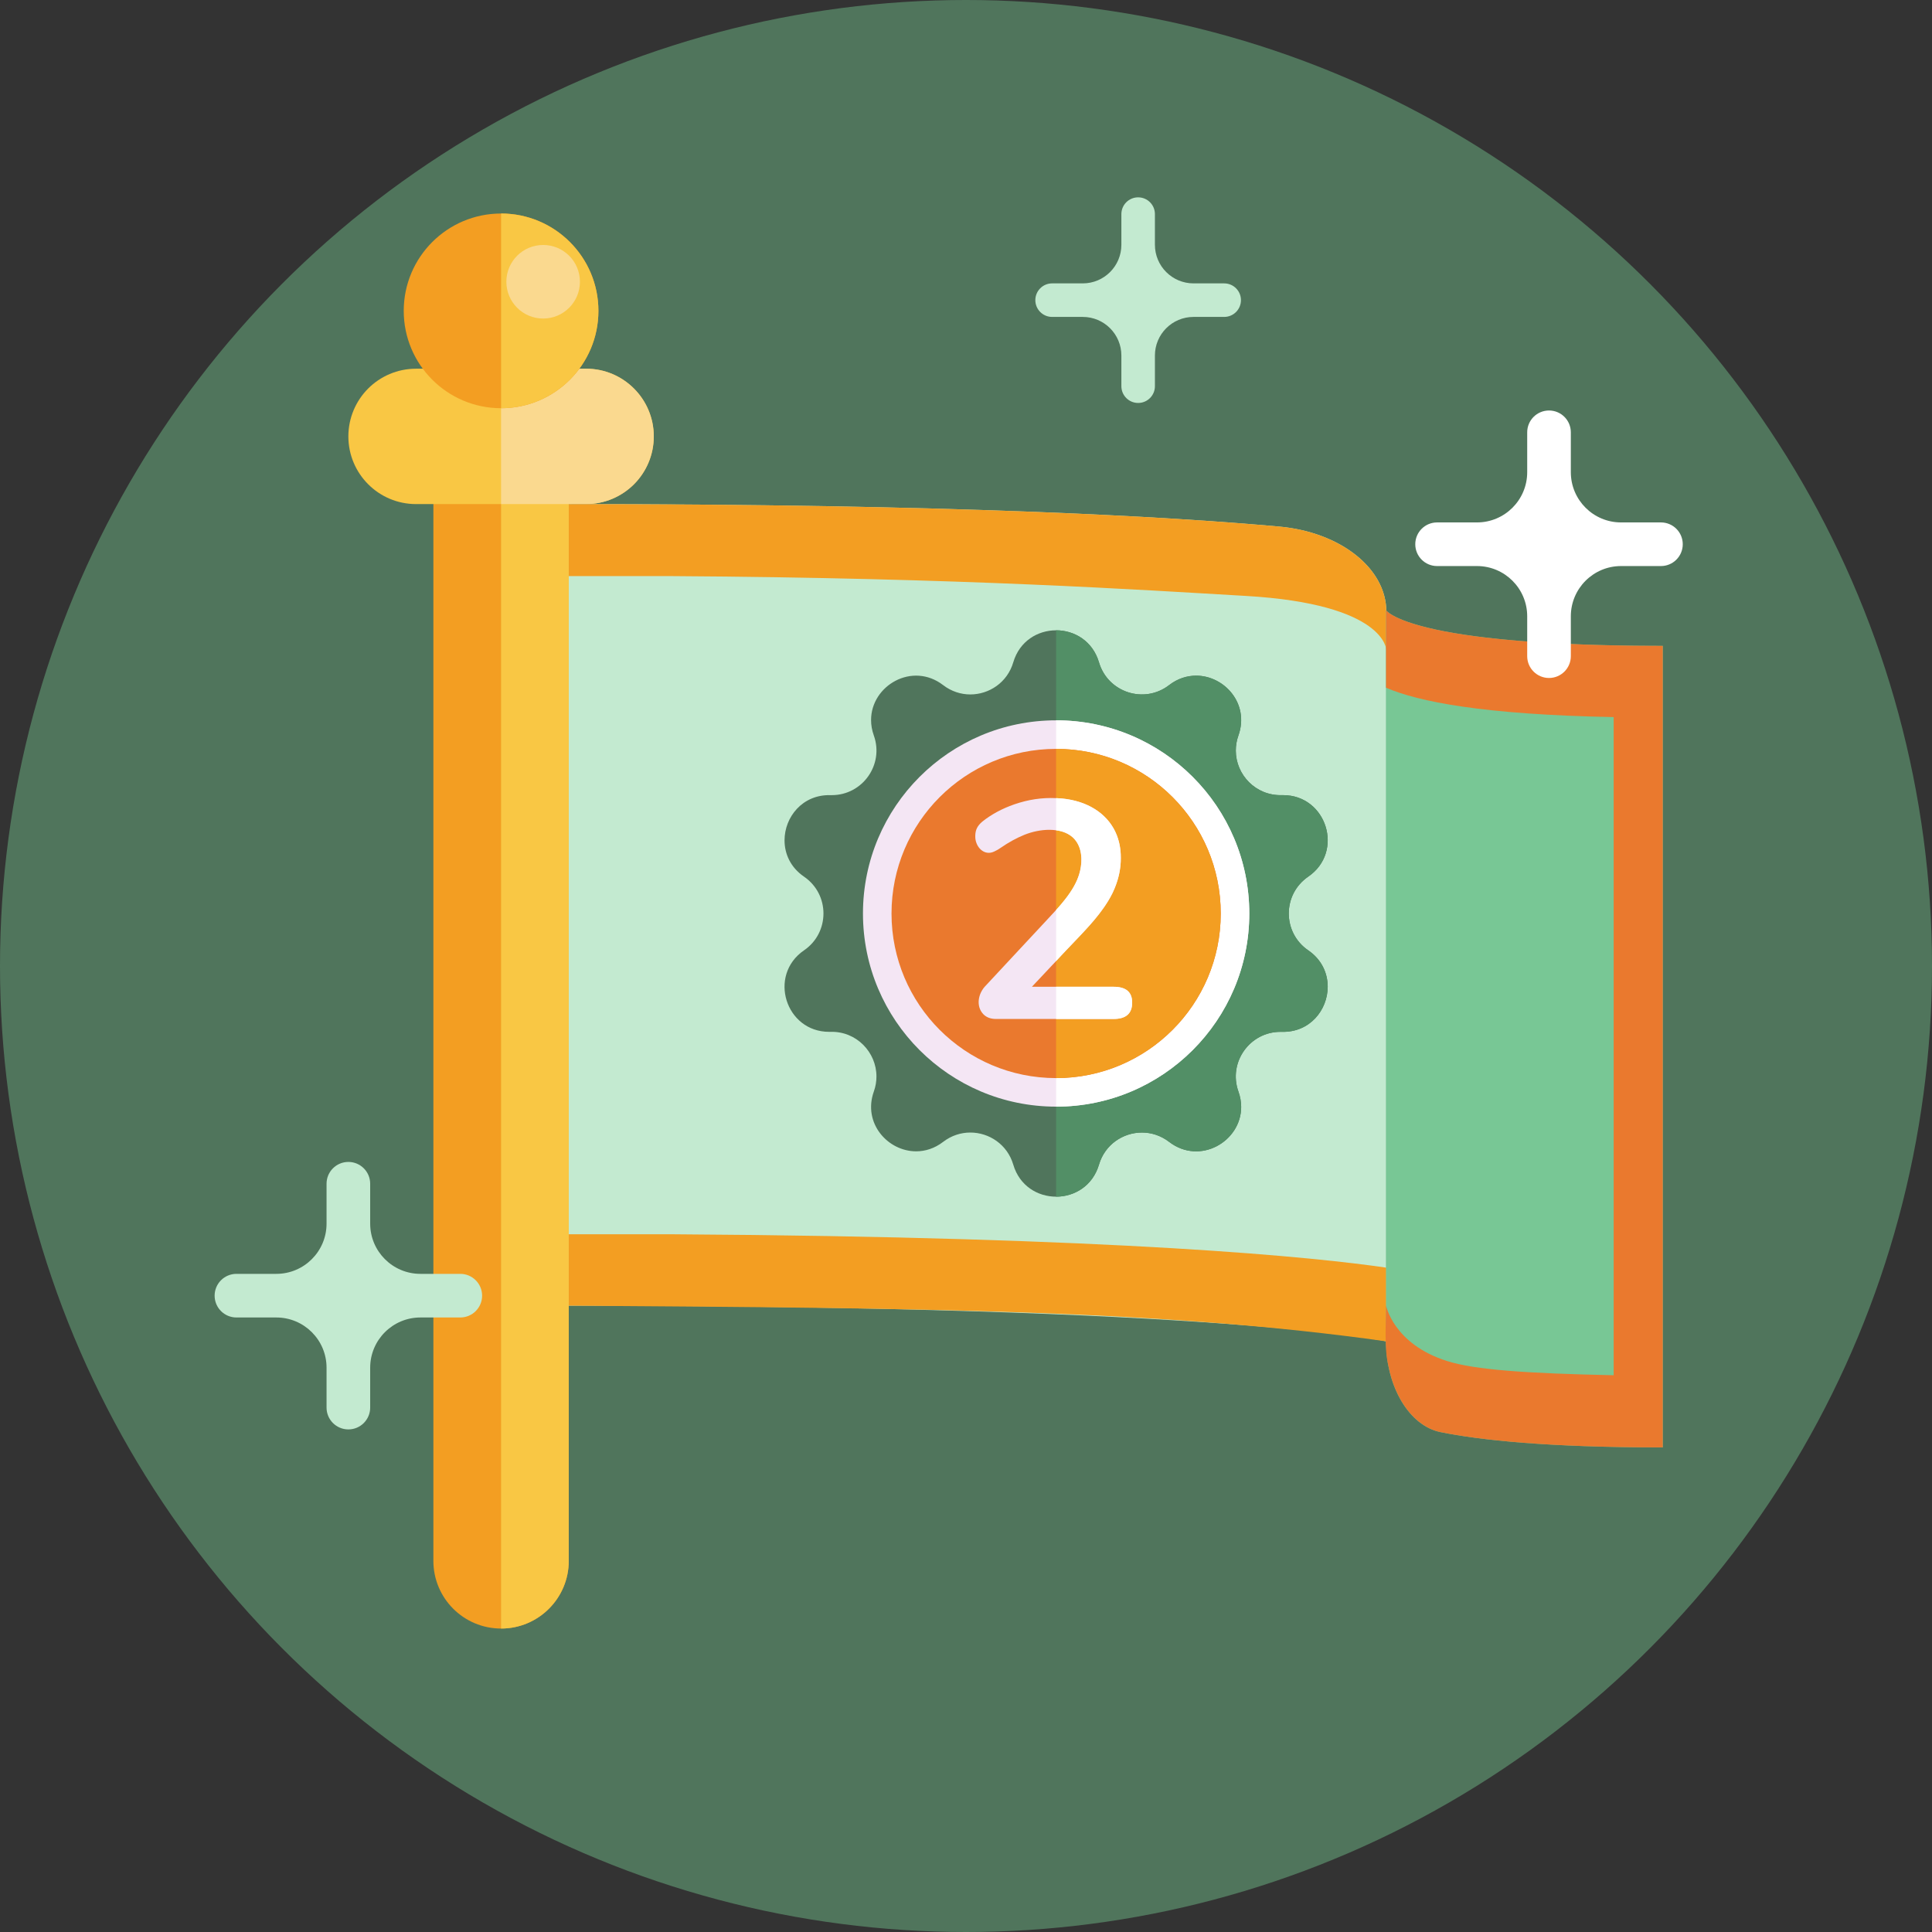 <?xml version="1.0" encoding="iso-8859-1"?>
<!-- Generator: Adobe Illustrator 22.0.1, SVG Export Plug-In . SVG Version: 6.00 Build 0)  -->
<svg version="1.1" id="_x35_0" xmlns="http://www.w3.org/2000/svg" xmlns:xlink="http://www.w3.org/1999/xlink" x="0px" y="0px"
	 viewBox="0 0 512 512" style="enable-background:new 0 0 512 512;" xml:space="preserve">
<rect x="0" y="0" width="512" height="512" fill="#333333" stroke="none"/>
<g>
	<circle style="fill:#50755C;" cx="256" cy="256" r="256"/>
	<g>
		<g>
			<g>
				<g>
					<path style="fill:#F39E22;" d="M150.73,133.59v280.05c0,9.91-8.03,17.94-17.94,17.94c-9.91,0-17.94-8.03-17.94-17.94V133.59
						c0-9.91,8.03-17.94,17.94-17.94c4.95,0,9.44,2.01,12.69,5.25C148.72,124.15,150.73,128.64,150.73,133.59z"/>
					<path style="fill:#F9C744;" d="M150.73,133.59v280.05c0,9.91-8.03,17.94-17.94,17.94V115.65c4.95,0,9.44,2.01,12.69,5.25
						C148.72,124.15,150.73,128.64,150.73,133.59z"/>
				</g>
				<g>
					<path style="fill:#F9C744;" d="M173.26,115.65c0,4.95-2.01,9.44-5.25,12.69c-3.25,3.24-7.73,5.25-12.69,5.25h-45.06
						c-9.91,0-17.94-8.03-17.94-17.94c0-4.95,2.01-9.44,5.25-12.69c3.25-3.24,7.73-5.25,12.69-5.25h45.06
						C165.23,97.71,173.26,105.74,173.26,115.65z"/>
					<path style="fill:#FAD98F;" d="M173.26,115.65c0,4.95-2.01,9.44-5.25,12.69c-3.25,3.24-7.73,5.25-12.69,5.25h-22.53V97.71
						h22.53C165.23,97.71,173.26,105.74,173.26,115.65z"/>
				</g>
				<g>
					<path style="fill:#F39E22;" d="M158.587,82.383c0,14.244-11.553,25.797-25.797,25.797c-14.245,0-25.797-11.553-25.797-25.797
						c0-14.245,11.553-25.798,25.797-25.798C147.034,56.585,158.587,68.138,158.587,82.383z"/>
					<path style="fill:#F9C744;" d="M158.587,82.383c0,14.244-11.553,25.797-25.797,25.797V56.585
						C147.034,56.585,158.587,68.138,158.587,82.383z"/>
					<circle style="fill:#FAD98F;" cx="143.94" cy="74.668" r="9.749"/>
				</g>
			</g>
			<g>
				<g>
					<path style="fill:#C3EAD0;" d="M150.73,346.012c172.787,0,216.658,9.46,216.658,9.46v-193.42
						c0-11.396-12.125-21.033-28.353-22.502c-29.762-2.694-86.78-5.96-188.304-5.96V346.012z"/>
					<path style="fill:#F39E22;" d="M150.73,327.093v18.919c95.741,0.66,157.204,1.129,216.658,9.46v-19.53
						c-18.296-2.677-69.831-8.121-189.373-8.85H150.73z"/>
					<path style="fill:#F39E22;" d="M339.034,139.55c-7.962-0.713-14.536-1.213-23.625-1.81c-18.84-1.205-35.439-1.933-55.234-2.586
						c-35.952-1.157-72.872-1.56-109.446-1.564v19.083h27.285c77.497,0.48,124.572,3.659,152.1,5.25
						c37.186,2.15,37.273,14.333,37.273,14.333v-10.204C367.388,150.656,355.263,141.019,339.034,139.55z"/>
				</g>
				<g>
					<path style="fill:#78C795;" d="M440.652,171.159c-67.432,0-73.344-9.46-73.344-9.46v193.622
						c0,12.201,6.16,22.524,14.436,24.201c10.471,2.122,28.389,4.059,58.908,4.059V171.159z"/>
					<path style="fill:#EA792E;" d="M393.761,168.965c-3.548-0.412-7.713-1.025-10.944-1.653
						c-13.638-2.619-15.509-5.612-15.509-5.612v20.557c8.639,3.691,25.522,7.106,60.332,7.782v174.413
						c-23.226-0.486-36.765-1.434-44.108-3.749c-14.305-4.509-16.224-14.76-16.224-14.76c-0.008,5.032-0.49,11.441,0.623,15.999
						c1.762,9.147,7.089,16.218,13.813,17.581c10.471,2.122,28.389,4.06,58.908,4.06V171.159
						C419.579,171.159,404.515,170.235,393.761,168.965z"/>
				</g>
			</g>
		</g>
		<g>
			<g>
				<g>
					<g>
						<path style="fill:#50755C;" d="M351.858,261.482c0,6.149-4.725,12.179-12.192,11.966h-0.333
							c-8.132,0-13.895,8.079-11.14,15.812c0.506,1.411,0.732,2.782,0.732,4.099c0,9.131-10.941,15.533-19.113,9.237
							c-2.183-1.677-4.712-2.462-7.187-2.462c-4.991,0-9.81,3.168-11.38,8.505c-1.677,5.657-6.522,8.492-11.367,8.492
							s-9.69-2.835-11.353-8.492c-1.57-5.337-6.389-8.505-11.38-8.505c-2.475,0-5.005,0.785-7.187,2.462
							c-2.276,1.757-4.765,2.516-7.174,2.516c-7.493,0-14.202-7.44-11.207-15.852c0.479-1.331,0.692-2.675,0.692-3.993
							c0-6.389-5.271-12.006-12.165-11.819h-0.373c-11.54,0-16.278-14.987-6.655-21.602c3.434-2.343,5.151-6.056,5.151-9.769
							c0-3.7-1.717-7.4-5.151-9.756c-3.581-2.449-5.164-6.056-5.164-9.623c0-6.149,4.725-12.179,12.192-11.979h0.333
							c8.132,0,13.895-8.066,11.14-15.799c-0.506-1.411-0.732-2.782-0.732-4.113c0-9.131,10.941-15.533,19.113-9.237
							c2.183,1.677,4.712,2.462,7.187,2.462c4.991,0,9.81-3.168,11.38-8.505c1.664-5.657,6.509-8.492,11.353-8.492
							s9.69,2.835,11.367,8.492c2.343,7.986,11.979,11.114,18.567,6.043c2.276-1.757,4.765-2.516,7.174-2.516
							c7.494,0,14.202,7.44,11.207,15.865c-0.479,1.331-0.692,2.675-0.692,3.993c0,6.389,5.271,11.992,12.165,11.806h0.359
							c11.553,0,16.291,15,6.668,21.602c-3.434,2.356-5.151,6.056-5.151,9.756c0,3.713,1.717,7.427,5.151,9.769
							C350.274,254.295,351.858,257.915,351.858,261.482z"/>
						<path style="fill:#528F66;" d="M351.858,261.482c0,6.149-4.725,12.179-12.192,11.966h-0.333
							c-8.132,0-13.895,8.079-11.14,15.812c0.506,1.411,0.732,2.782,0.732,4.099c0,9.131-10.941,15.533-19.113,9.237
							c-2.183-1.677-4.712-2.462-7.187-2.462c-4.991,0-9.81,3.168-11.38,8.505c-1.677,5.657-6.522,8.492-11.367,8.492V167.035
							c4.845,0,9.69,2.835,11.367,8.492c2.343,7.986,11.979,11.114,18.567,6.043c2.276-1.757,4.765-2.516,7.174-2.516
							c7.494,0,14.202,7.44,11.207,15.865c-0.479,1.331-0.692,2.675-0.692,3.993c0,6.389,5.271,11.992,12.165,11.806h0.359
							c11.553,0,16.291,15,6.668,21.602c-3.434,2.356-5.151,6.056-5.151,9.756c0,3.713,1.717,7.427,5.151,9.769
							C350.274,254.295,351.858,257.915,351.858,261.482z"/>
					</g>
					<g>
						<path style="fill:#F4E6F4;" d="M331.075,242.089c0,28.264-22.92,51.184-51.196,51.184c-28.265,0-51.184-22.92-51.184-51.184
							c0-28.277,22.92-51.196,51.184-51.196C308.155,190.893,331.075,213.812,331.075,242.089z"/>
						<path style="fill:#FFFFFF;" d="M331.075,242.089c0,28.264-22.92,51.184-51.196,51.184v-102.38
							C308.155,190.893,331.075,213.812,331.075,242.089z"/>
					</g>
					<g>
						<path style="fill:#EA792E;" d="M323.508,242.09c0,24.091-19.526,43.617-43.63,43.617c-24.091,0-43.617-19.526-43.617-43.617
							c0-24.104,19.526-43.63,43.617-43.63C303.983,198.46,323.508,217.985,323.508,242.09z"/>
						<path style="fill:#F39E22;" d="M323.508,242.09c0,24.091-19.526,43.617-43.63,43.617V198.46
							C303.983,198.46,323.508,217.985,323.508,242.09z"/>
					</g>
				</g>
			</g>
			<g>
				<path style="fill:#F4E6F4;" d="M295.118,261.508h-21.655c3.48-3.695,10.678-11.365,14.187-15.089
					c3.391-3.608,5.798-6.874,7.217-9.798c5.829-12.705-0.322-24.577-14.983-25.104c-3.743-0.183-7.392,0.369-11.095,1.65
					c-3.222,1.119-6.04,2.639-8.442,4.549c-1.297,1.1-1.881,2.162-1.891,3.854c-0.075,2.798,2.337,5.447,5.085,4.062
					c0.55-0.246,1.095-0.559,1.64-0.945c2.132-1.476,4.255-2.634,6.358-3.483c3.938-1.559,9.554-2.152,12.837,0.777
					c1.476,1.37,2.214,3.338,2.214,5.905c-0.129,5.24-2.817,8.873-6.647,13.203c-0.033,0.098-18.649,20-18.693,20.092
					c-2.057,2.061-2.679,5.462-0.661,7.588c0.825,0.849,1.944,1.269,3.367,1.269h31.163c3.28,0,4.916-1.447,4.916-4.346
					C300.034,262.902,298.398,261.508,295.118,261.508z"/>
				<g>
					<path style="fill:#FFFFFF;" d="M296.999,227.228c0.275,11.42-9.748,19.254-17.116,27.449V241.15
						c2.306-2.507,4.036-4.878,5.104-6.99c2.959-5.654,2.154-13.314-5.104-14.12v-8.524
						C289.434,211.835,297.086,217.453,296.999,227.228z"/>
					<path style="fill:#FFFFFF;" d="M300.034,265.69c0,2.899-1.635,4.346-4.916,4.346h-15.234v-8.529h15.234
						C298.398,261.508,300.034,262.902,300.034,265.69z"/>
				</g>
			</g>
		</g>
		<g>
			<path style="fill:#FFFFFF;" d="M440.168,138.448h-10.57c-7.352,0-13.312-5.96-13.312-13.312v-10.57
				c0-3.193-2.588-5.781-5.781-5.781h0c-3.193,0-5.781,2.588-5.781,5.781v10.57c0,7.352-5.96,13.312-13.312,13.312h-10.57
				c-3.193,0-5.781,2.588-5.781,5.781v0c0,3.193,2.588,5.781,5.781,5.781h10.57c7.352,0,13.312,5.96,13.312,13.312v10.57
				c0,3.193,2.588,5.781,5.781,5.781h0c3.193,0,5.781-2.588,5.781-5.781v-10.57c0-7.352,5.96-13.312,13.312-13.312h10.57
				c3.193,0,5.781-2.588,5.781-5.781v0C445.949,141.036,443.361,138.448,440.168,138.448z"/>
			<path style="fill:#C3EAD0;" d="M324.422,75.099h-8.125c-5.652,0-10.233-4.582-10.233-10.233v-8.125
				c0-2.454-1.99-4.444-4.444-4.444h0c-2.454,0-4.444,1.99-4.444,4.444v8.125c0,5.652-4.582,10.233-10.233,10.233h-8.125
				c-2.454,0-4.444,1.99-4.444,4.444v0c0,2.454,1.99,4.444,4.444,4.444h8.125c5.652,0,10.233,4.582,10.233,10.233v8.125
				c0,2.454,1.99,4.444,4.444,4.444h0c2.454,0,4.444-1.99,4.444-4.444V94.22c0-5.652,4.582-10.233,10.233-10.233h8.125
				c2.454,0,4.444-1.99,4.444-4.444v0C328.866,77.088,326.876,75.099,324.422,75.099z"/>
			<path style="fill:#C3EAD0;" d="M121.983,337.586h-10.57c-7.352,0-13.312-5.96-13.312-13.312v-10.57
				c0-3.193-2.588-5.781-5.781-5.781h0c-3.193,0-5.781,2.588-5.781,5.781v10.57c0,7.352-5.96,13.312-13.312,13.312h-10.57
				c-3.193,0-5.781,2.588-5.781,5.781l0,0c0,3.193,2.588,5.781,5.781,5.781h10.57c7.352,0,13.312,5.96,13.312,13.312v10.57
				c0,3.193,2.588,5.781,5.781,5.781h0c3.193,0,5.781-2.588,5.781-5.781v-10.57c0-7.352,5.96-13.312,13.312-13.312h10.57
				c3.193,0,5.781-2.588,5.781-5.781l0,0C127.764,340.174,125.176,337.586,121.983,337.586z"/>
		</g>
	</g>
</g>
</svg>
